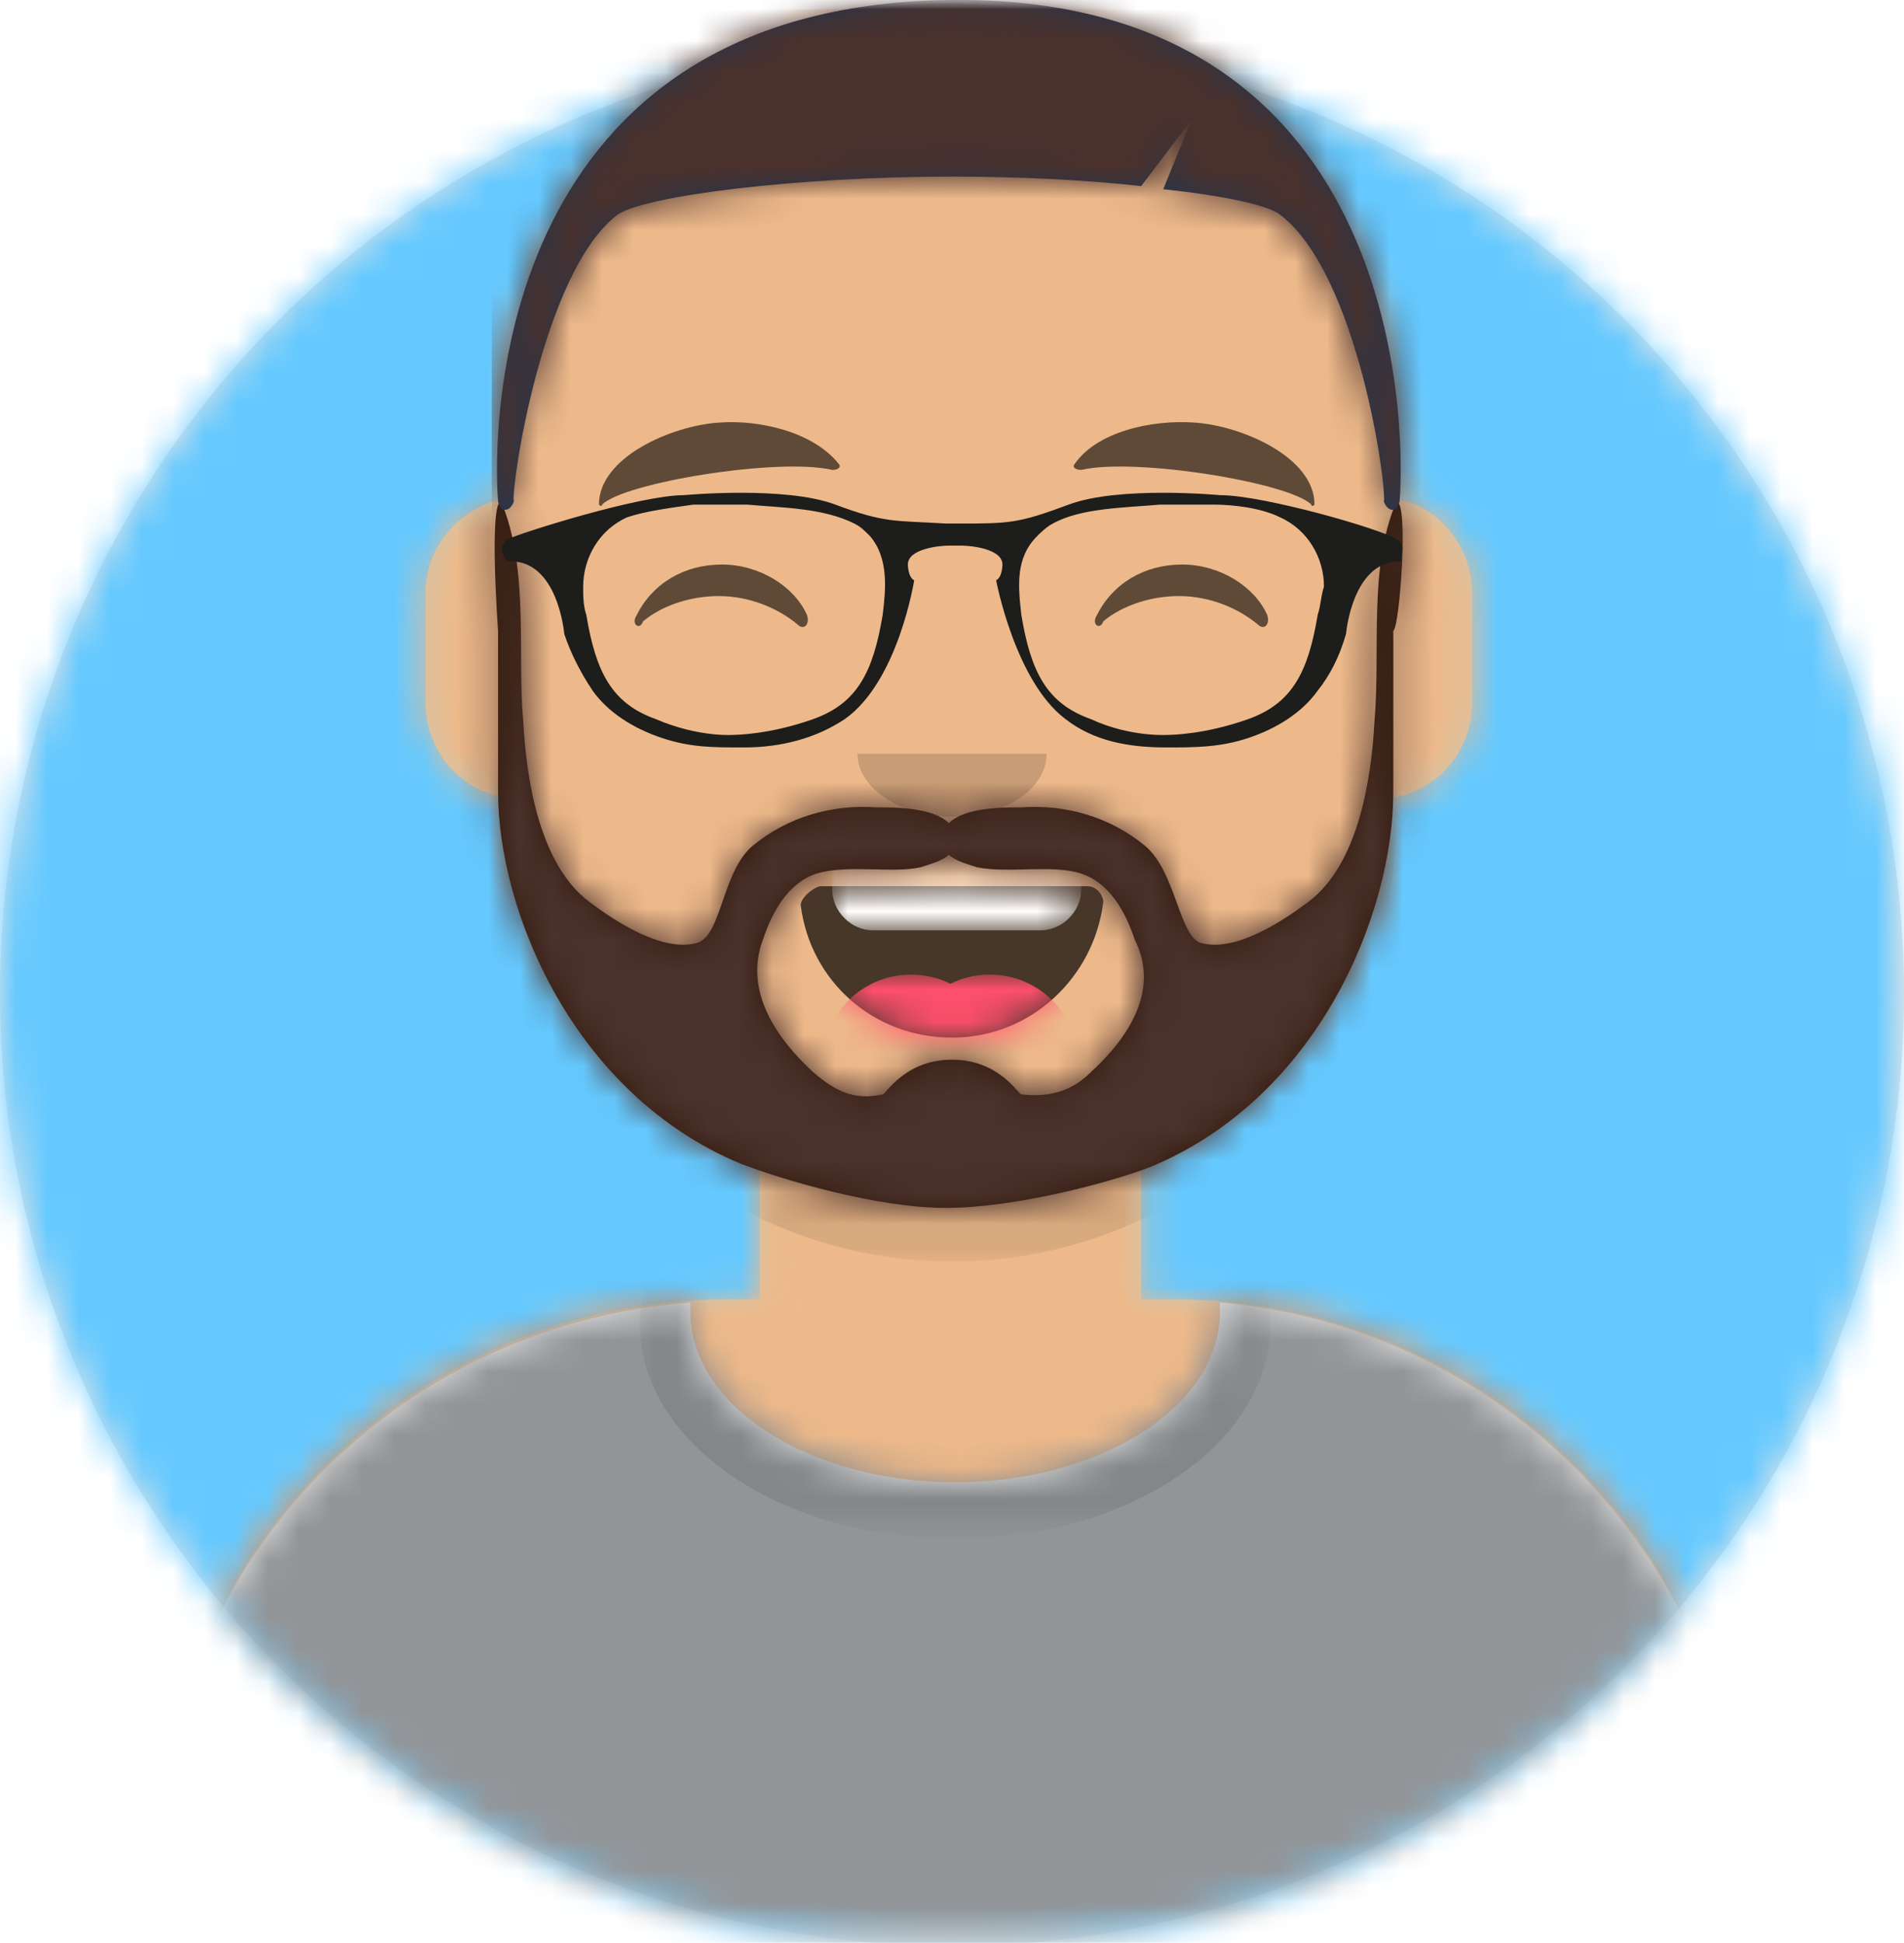 <?xml version="1.0" encoding="utf-8"?>
<!-- Generator: Adobe Illustrator 25.0.1, SVG Export Plug-In . SVG Version: 6.00 Build 0)  -->
<svg version="1.1" id="Layer_1" xmlns="http://www.w3.org/2000/svg" xmlns:xlink="http://www.w3.org/1999/xlink" x="0px" y="0px"
	 viewBox="0 0 60.4 61.6" style="enable-background:new 0 0 60.4 61.6;" xml:space="preserve">
<style type="text/css">
	.st0{fill-rule:evenodd;clip-rule:evenodd;fill:#E6E6E6;}
	.st1{filter:url(#Adobe_OpacityMaskFilter);}
	.st2{fill-rule:evenodd;clip-rule:evenodd;fill:#FFFFFF;}
	.st3{mask:url(#mask-2_1_);}
	.st4{fill-rule:evenodd;clip-rule:evenodd;fill:#65C9FF;}
	.st5{filter:url(#Adobe_OpacityMaskFilter_1_);}
	.st6{mask:url(#mask-4_1_);}
	.st7{fill-rule:evenodd;clip-rule:evenodd;fill:#D0C6AC;}
	.st8{filter:url(#Adobe_OpacityMaskFilter_2_);}
	.st9{mask:url(#mask-6_1_);}
	.st10{fill-rule:evenodd;clip-rule:evenodd;fill:#EDB98A;}
	.st11{filter:url(#Adobe_OpacityMaskFilter_3_);}
	.st12{mask:url(#mask-6_2_);fill-rule:evenodd;clip-rule:evenodd;fill-opacity:0.1;}
	.st13{filter:url(#Adobe_OpacityMaskFilter_4_);}
	.st14{mask:url(#react-mask-150_1_);}
	.st15{fill-rule:evenodd;clip-rule:evenodd;fill:#929598;}
	.st16{filter:url(#Adobe_OpacityMaskFilter_5_);}
	.st17{opacity:0.6;mask:url(#react-mask-150_2_);}
	.st18{fill-rule:evenodd;clip-rule:evenodd;fill-opacity:0.16;}
	.st19{fill-rule:evenodd;clip-rule:evenodd;fill-opacity:0.7;}
	.st20{filter:url(#Adobe_OpacityMaskFilter_6_);}
	.st21{mask:url(#react-mask-166_1_);fill-rule:evenodd;clip-rule:evenodd;fill:#FFFFFF;}
	.st22{filter:url(#Adobe_OpacityMaskFilter_7_);}
	.st23{mask:url(#react-mask-166_2_);}
	.st24{fill-rule:evenodd;clip-rule:evenodd;fill:#FF4F6D;}
	.st25{fill-rule:evenodd;clip-rule:evenodd;fill-opacity:0.6;}
	.st26{filter:url(#Adobe_OpacityMaskFilter_8_);}
	.st27{mask:url(#react-mask-96_1_);}
	.st28{fill-rule:evenodd;clip-rule:evenodd;fill:#331B0C;}
	.st29{filter:url(#Adobe_OpacityMaskFilter_9_);}
	.st30{mask:url(#react-mask-125_1_);}
	.st31{fill-rule:evenodd;clip-rule:evenodd;fill:#4A312C;}
	.st32{fill-rule:evenodd;clip-rule:evenodd;fill:#28354B;}
	.st33{filter:url(#Adobe_OpacityMaskFilter_10_);}
	.st34{mask:url(#react-mask-97_1_);}
	.st35{fill:#1D1D1B;}
</style>
<desc>Created with getavataaars.com</desc>
<g id="Avataaar_1_">
	<g id="Avataaar_x2F_Circle" transform="translate(-825, -1100)">
		<g transform="translate(825, 1100)">
			<g id="Circle" transform="translate(12, 40)">
				<g id="Circle-Background">
					<circle id="path-1_1_" class="st0" cx="18.2" cy="-8.5" r="30.2"/>
				</g>
				<defs>
					<filter id="Adobe_OpacityMaskFilter" filterUnits="userSpaceOnUse" x="-12" y="-38.7" width="60.4" height="60.4">
						<feColorMatrix  type="matrix" values="1 0 0 0 0  0 1 0 0 0  0 0 1 0 0  0 0 0 1 0"/>
					</filter>
				</defs>
				<mask maskUnits="userSpaceOnUse" x="-12" y="-38.7" width="60.4" height="60.4" id="mask-2_1_">
					<g class="st1">
						<circle id="path-1_2_" class="st2" cx="18.2" cy="-8.5" r="30.2"/>
					</g>
				</mask>
				<g id="Color_x2F_Palette_x2F_Blue-01" class="st3">
					<rect id="_xD83D__xDD8D_Color" x="-12" y="-38.7" class="st4" width="60.4" height="60.4"/>
				</g>
			</g>
			<g id="Mask">
			</g>
			<defs>
				<filter id="Adobe_OpacityMaskFilter_1_" filterUnits="userSpaceOnUse" x="-3" y="-0.2" width="85" height="71">
					<feColorMatrix  type="matrix" values="1 0 0 0 0  0 1 0 0 0  0 0 1 0 0  0 0 0 1 0"/>
				</filter>
			</defs>
			<mask maskUnits="userSpaceOnUse" x="-3" y="-0.2" width="85" height="71" id="mask-4_1_">
				<g class="st5">
					<path id="path-3_1_" class="st2" d="M0,31.5c0,16.7,13.5,30.2,30.2,30.2s30.2-13.5,30.2-30.2h3V-8.8H-3v40.3H0z"/>
				</g>
			</mask>
			<g id="Avataaar" class="st6">
				<g id="Body" transform="translate(32, 36)">
					<g>
						<path id="path-5_1_" class="st7" d="M4.2,0.6v4.6h1l0,0c10,0,18.1,8.1,18.1,18.1v2.3H-27v-2.3c0-10,8.1-18.1,18.1-18.1l0,0h1
							V0.6c-4.3-2.1-7.5-6.3-8-11.3c-1.5-0.2-2.6-1.5-2.6-3v-3.5c0-1.5,1.1-2.7,2.5-3v-1.6l0,0c0-7.8,6.3-14.1,14.1-14.1l0,0l0,0
							c7.8,0,14.1,6.3,14.1,14.1v1.6c1.4,0.2,2.5,1.5,2.5,3v3.5c0,1.5-1.1,2.8-2.6,3C11.7-5.6,8.6-1.4,4.2,0.6z"/>
					</g>
					<defs>
						<filter id="Adobe_OpacityMaskFilter_2_" filterUnits="userSpaceOnUse" x="-35" y="-35.7" width="66.4" height="61.4">
							<feColorMatrix  type="matrix" values="1 0 0 0 0  0 1 0 0 0  0 0 1 0 0  0 0 0 1 0"/>
						</filter>
					</defs>
					<mask maskUnits="userSpaceOnUse" x="-35" y="-35.7" width="66.4" height="61.4" id="mask-6_1_">
						<g class="st8">
							<path id="path-5_2_" class="st2" d="M4.2,0.6v4.6h1l0,0c10,0,18.1,8.1,18.1,18.1v2.3H-27v-2.3c0-10,8.1-18.1,18.1-18.1l0,0h1
								V0.6c-4.3-2.1-7.5-6.3-8-11.3c-1.5-0.2-2.6-1.5-2.6-3v-3.5c0-1.5,1.1-2.7,2.5-3v-1.6l0,0c0-7.8,6.3-14.1,14.1-14.1l0,0l0,0
								c7.8,0,14.1,6.3,14.1,14.1v1.6c1.4,0.2,2.5,1.5,2.5,3v3.5c0,1.5-1.1,2.8-2.6,3C11.7-5.6,8.6-1.4,4.2,0.6z"/>
						</g>
					</mask>
					<g id="Skin_x2F__xD83D__xDC76__xD83C__xDFFD_-03-Brown" class="st9">
						<g id="Color" transform="translate(-32, 0)">
							<rect x="-3" y="-35.7" class="st10" width="66.4" height="61.4"/>
						</g>
					</g>
					<defs>
						<filter id="Adobe_OpacityMaskFilter_3_" filterUnits="userSpaceOnUse" x="-15.9" y="-15.9" width="28.2" height="19.9">
							<feColorMatrix  type="matrix" values="1 0 0 0 0  0 1 0 0 0  0 0 1 0 0  0 0 0 1 0"/>
						</filter>
					</defs>
					<mask maskUnits="userSpaceOnUse" x="-15.9" y="-15.9" width="28.2" height="19.9" id="mask-6_2_">
						<g class="st11">
							<path id="path-5_3_" class="st2" d="M4.2,0.6v4.6h1l0,0c10,0,18.1,8.1,18.1,18.1v2.3H-27v-2.3c0-10,8.1-18.1,18.1-18.1l0,0h1
								V0.6c-4.3-2.1-7.5-6.3-8-11.3c-1.5-0.2-2.6-1.5-2.6-3v-3.5c0-1.5,1.1-2.7,2.5-3v-1.6l0,0c0-7.8,6.3-14.1,14.1-14.1l0,0l0,0
								c7.8,0,14.1,6.3,14.1,14.1v1.6c1.4,0.2,2.5,1.5,2.5,3v3.5c0,1.5-1.1,2.8-2.6,3C11.7-5.6,8.6-1.4,4.2,0.6z"/>
						</g>
					</mask>
					<path id="Neck-Shadow" class="st12" d="M12.3-15.9v5.8C12.3-2.3,6,4-1.8,4s-14.1-6.3-14.1-14.1v-5.8v3.8C-15.9-4.3-9.6,2-1.8,2
						s14.1-6.3,14.1-14.1V-15.9z"/>
				</g>
				<g id="Clothing_x2F_Shirt-Crew-Neck" transform="translate(0, 170)">
					<g id="Clothes">
						<path id="react-path-149_1_" class="st0" d="M38.7-128.7c9.3,0.8,16.6,8.6,16.6,18.1v2.3H5v-2.3c0-9.6,7.4-17.4,16.9-18.1
							c0,0.1,0,0.2,0,0.3c0,3,3.8,5.4,8.4,5.4s8.4-2.4,8.4-5.4C38.7-128.5,38.7-128.6,38.7-128.7z"/>
					</g>
					<defs>
						<filter id="Adobe_OpacityMaskFilter_4_" filterUnits="userSpaceOnUse" x="-3" y="-136" width="66.4" height="27.7">
							<feColorMatrix  type="matrix" values="1 0 0 0 0  0 1 0 0 0  0 0 1 0 0  0 0 0 1 0"/>
						</filter>
					</defs>
					<mask maskUnits="userSpaceOnUse" x="-3" y="-136" width="66.4" height="27.7" id="react-mask-150_1_">
						<g class="st13">
							<path id="react-path-149_2_" class="st2" d="M38.7-128.7c9.3,0.8,16.6,8.6,16.6,18.1v2.3H5v-2.3c0-9.6,7.4-17.4,16.9-18.1
								c0,0.1,0,0.2,0,0.3c0,3,3.8,5.4,8.4,5.4s8.4-2.4,8.4-5.4C38.7-128.5,38.7-128.6,38.7-128.7z"/>
						</g>
					</mask>
					<g id="Color_x2F_Palette_x2F_Gray-01" class="st14">
						<rect id="_xD83D__xDD8D_Color_1_" x="-3" y="-136" class="st15" width="66.4" height="27.7"/>
					</g>
					<defs>
						<filter id="Adobe_OpacityMaskFilter_5_" filterUnits="userSpaceOnUse" x="20.3" y="-134.8" width="19.9" height="13.5">
							<feColorMatrix  type="matrix" values="1 0 0 0 0  0 1 0 0 0  0 0 1 0 0  0 0 0 1 0"/>
						</filter>
					</defs>
					<mask maskUnits="userSpaceOnUse" x="20.3" y="-134.8" width="19.9" height="13.5" id="react-mask-150_2_">
						<g class="st16">
							<path id="react-path-149_3_" class="st2" d="M38.7-128.7c9.3,0.8,16.6,8.6,16.6,18.1v2.3H5v-2.3c0-9.6,7.4-17.4,16.9-18.1
								c0,0.1,0,0.2,0,0.3c0,3,3.8,5.4,8.4,5.4s8.4-2.4,8.4-5.4C38.7-128.5,38.7-128.6,38.7-128.7z"/>
						</g>
					</mask>
					<g id="Shadowy" class="st17">
						<g id="Hola-_xD83D__xDC4B__xD83C__xDFFC_" transform="translate(92, 4)">
							<ellipse class="st18" cx="-61.7" cy="-132" rx="10" ry="6.8"/>
						</g>
					</g>
				</g>
				<g id="Face" transform="translate(76, 82)">
					<g id="Mouth_x2F_Smile" transform="translate(2, 52)">
						<g id="Mouth">
							<path id="react-path-165_1_" class="st19" d="M-52.6-105.3c0.3,2.4,2.3,4.2,4.8,4.2c2.5,0,4.5-1.9,4.8-4.3
								c0-0.2-0.2-0.5-0.5-0.5c-3.7,0-6.6,0-8.5,0C-52.3-105.8-52.6-105.5-52.6-105.3z"/>
						</g>
						<defs>
							<filter id="Adobe_OpacityMaskFilter_6_" filterUnits="userSpaceOnUse" x="-51.6" y="-108.6" width="7.8" height="4">
								<feColorMatrix  type="matrix" values="1 0 0 0 0  0 1 0 0 0  0 0 1 0 0  0 0 0 1 0"/>
							</filter>
						</defs>
						<mask maskUnits="userSpaceOnUse" x="-51.6" y="-108.6" width="7.8" height="4" id="react-mask-166_1_">
							<g class="st20">
								<path id="react-path-165_2_" class="st2" d="M-52.6-105.3c0.3,2.4,2.3,4.2,4.8,4.2c2.5,0,4.5-1.9,4.8-4.3
									c0-0.2-0.2-0.5-0.5-0.5c-3.7,0-6.6,0-8.5,0C-52.3-105.8-52.6-105.5-52.6-105.3z"/>
							</g>
						</mask>
						<path id="Teeth" class="st21" d="M-50.3-108.6h5.3c0.7,0,1.3,0.6,1.3,1.3v1.5c0,0.7-0.6,1.3-1.3,1.3h-5.3
							c-0.7,0-1.3-0.6-1.3-1.3v-1.5C-51.6-108-51-108.6-50.3-108.6z"/>
						<defs>
							<filter id="Adobe_OpacityMaskFilter_7_" filterUnits="userSpaceOnUse" x="-51.8" y="-103.1" width="8.1" height="5.5">
								<feColorMatrix  type="matrix" values="1 0 0 0 0  0 1 0 0 0  0 0 1 0 0  0 0 0 1 0"/>
							</filter>
						</defs>
						<mask maskUnits="userSpaceOnUse" x="-51.8" y="-103.1" width="8.1" height="5.5" id="react-mask-166_2_">
							<g class="st22">
								<path id="react-path-165_3_" class="st2" d="M-52.6-105.3c0.3,2.4,2.3,4.2,4.8,4.2c2.5,0,4.5-1.9,4.8-4.3
									c0-0.2-0.2-0.5-0.5-0.5c-3.7,0-6.6,0-8.5,0C-52.3-105.8-52.6-105.5-52.6-105.3z"/>
							</g>
						</mask>
						<g id="Tongue" class="st23">
							<g transform="translate(38, 24)">
								<circle class="st24" cx="-87.1" cy="-124.3" r="2.8"/>
								<circle class="st24" cx="-84.6" cy="-124.3" r="2.8"/>
							</g>
						</g>
					</g>
					<g id="Nose_x2F_Default" transform="translate(28, 40)">
						<path id="Nose" class="st18" d="M-76.8-98.1c0,1.1,1.4,2,3,2l0,0c1.7,0,3-0.9,3-2"/>
					</g>
					<g id="Eyes_x2F_Happy-_xD83D__xDE01_" transform="translate(0, 8)">
						<path id="Squint" class="st25" d="M-55.8-70.5c0.5-1,1.5-1.6,2.7-1.6c1.2,0,2.3,0.7,2.7,1.6c0.1,0.3-0.1,0.5-0.3,0.3
							c-0.6-0.5-1.5-0.9-2.5-0.9c-0.9,0-1.8,0.3-2.4,0.8C-55.7-70-56-70.2-55.8-70.5z"/>
						<path id="Squint_1_" class="st25" d="M-41.2-70.5c0.5-1,1.5-1.6,2.7-1.6c1.2,0,2.3,0.7,2.7,1.6c0.1,0.3-0.1,0.5-0.3,0.3
							c-0.6-0.5-1.5-0.9-2.5-0.9c-0.9,0-1.8,0.3-2.4,0.8C-41.1-70-41.4-70.2-41.2-70.5z"/>
					</g>
					<g id="Eyebrow_x2F_Natural_x2F_Default-Natural">
						<path id="Eyebrow" class="st25" d="M-53.2-68.6c-1.5,0.1-3.8,1.1-3.8,2.6c0,0,0.1,0.1,0.1,0c0.7-0.7,5.6-1.5,7.3-1.1
							c0.2,0,0.3-0.1,0.2-0.2C-50.2-68.3-51.9-68.7-53.2-68.6"/>
						<path id="Eyebrow_1_" class="st25" d="M-38.1-68.6c1.5,0.1,3.8,1.1,3.8,2.6c0,0-0.1,0.1-0.1,0c-0.7-0.7-5.6-1.5-7.3-1.1
							c-0.2,0-0.3-0.1-0.2-0.2C-41.2-68.3-39.5-68.7-38.1-68.6"/>
					</g>
				</g>
				<g id="Top">
					<g id="Mask_1_">
					</g>
					<defs>
						<filter id="Adobe_OpacityMaskFilter_8_" filterUnits="userSpaceOnUse" x="1" y="-0.2" width="81" height="71">
							<feColorMatrix  type="matrix" values="1 0 0 0 0  0 1 0 0 0  0 0 1 0 0  0 0 0 1 0"/>
						</filter>
					</defs>
					<mask maskUnits="userSpaceOnUse" x="1" y="-0.2" width="81" height="71" id="react-mask-96_1_">
						<g class="st26">
							<rect id="react-path-98_1_" x="-3" y="-8.8" class="st2" width="66.4" height="70.4"/>
						</g>
					</mask>
					<g id="Top_x2F_Short-Hair_x2F_The-Caesar-_x2B_-Side-Part" class="st27">
						<g transform="translate(-1, 0)">
							<g id="Facial-Hair_x2F_Beard-Light" transform="translate(49, 72)">
								<g id="Lite-Beard">
									<path id="react-path-126_1_" class="st28" d="M-13.4-38c-0.6,0.6-1.3,0.8-2.2,0.7c-0.1,0-0.7-1.1-2.2-1.1
										c-1.5,0-2.1,1.1-2.2,1.1c-0.9,0.2-1.5-0.1-2.2-0.7c-1.2-1.1-2.2-2.6-1.6-4.2c0.3-0.9,0.8-1.8,1.7-2.1c1-0.3,2.4,0,3.3-0.2
										c0.3-0.1,0.7-0.2,0.9-0.4c0.2,0.2,0.6,0.3,0.9,0.4c1,0.2,2.4-0.1,3.3,0.2c0.9,0.3,1.4,1.2,1.7,2.1
										C-11.2-40.6-12.2-39.1-13.4-38 M-3.7-56.1c-0.9,2.1-0.5,4.7-0.7,7c-0.1,1.8-0.5,4.5-2.1,5.7c-0.8,0.6-2.3,1.6-3.4,1.3
										c-0.7-0.2-0.8-2.3-1.8-3.1c-1.1-0.9-2.5-1.3-3.9-1.2c-0.6,0-1.8,0-2.3,0.5c-0.5-0.5-1.7-0.5-2.3-0.5
										c-1.4-0.1-2.8,0.3-3.9,1.2c-1,0.8-1,2.9-1.8,3.1c-1.1,0.3-2.6-0.7-3.4-1.3c-1.6-1.2-2-3.9-2.1-5.7c-0.2-2.2,0.2-4.8-0.7-7
										c-0.4,0-0.1,4.1-0.1,4.1v5.1c0,3.8,2.4,9.6,7.7,11.8c1.3,0.5,4.3,1.4,6.5,1.4s5.2-0.8,6.5-1.3c5.3-2.2,7.7-8,7.7-11.9v-5.1
										C-3.6-52.1-3.3-56.1-3.7-56.1"/>
								</g>
								<defs>
									<filter id="Adobe_OpacityMaskFilter_9_" filterUnits="userSpaceOnUse" x="-47" y="-62.7" width="66.4" height="61.4">
										<feColorMatrix  type="matrix" values="1 0 0 0 0  0 1 0 0 0  0 0 1 0 0  0 0 0 1 0"/>
									</filter>
								</defs>
								<mask maskUnits="userSpaceOnUse" x="-47" y="-62.7" width="66.4" height="61.4" id="react-mask-125_1_">
									<g class="st29">
										<path id="react-path-126_2_" class="st2" d="M-13.4-38c-0.6,0.6-1.3,0.8-2.2,0.7c-0.1,0-0.7-1.1-2.2-1.1
											c-1.5,0-2.1,1.1-2.2,1.1c-0.9,0.2-1.5-0.1-2.2-0.7c-1.2-1.1-2.2-2.6-1.6-4.2c0.3-0.9,0.8-1.8,1.7-2.1c1-0.3,2.4,0,3.3-0.2
											c0.3-0.1,0.7-0.2,0.9-0.4c0.2,0.2,0.6,0.3,0.9,0.4c1,0.2,2.4-0.1,3.3,0.2c0.9,0.3,1.4,1.2,1.7,2.1
											C-11.2-40.6-12.2-39.1-13.4-38 M-3.7-56.1c-0.9,2.1-0.5,4.7-0.7,7c-0.1,1.8-0.5,4.5-2.1,5.7c-0.8,0.6-2.3,1.6-3.4,1.3
											c-0.7-0.2-0.8-2.3-1.8-3.1c-1.1-0.9-2.5-1.3-3.9-1.2c-0.6,0-1.8,0-2.3,0.5c-0.5-0.5-1.7-0.5-2.3-0.5
											c-1.4-0.1-2.8,0.3-3.9,1.2c-1,0.8-1,2.9-1.8,3.1c-1.1,0.3-2.6-0.7-3.4-1.3c-1.6-1.2-2-3.9-2.1-5.7c-0.2-2.2,0.2-4.8-0.7-7
											c-0.4,0-0.1,4.1-0.1,4.1v5.1c0,3.8,2.4,9.6,7.7,11.8c1.3,0.5,4.3,1.4,6.5,1.4s5.2-0.8,6.5-1.3c5.3-2.2,7.7-8,7.7-11.9
											v-5.1C-3.6-52.1-3.3-56.1-3.7-56.1"/>
									</g>
								</mask>
								<g id="Color_x2F_Hair_x2F_Brown" class="st30">
									<g id="Color_1_" transform="translate(-32, 0)">
										<rect x="-15" y="-62.7" class="st31" width="66.4" height="61.4"/>
									</g>
								</g>
							</g>
							<g id="Hair" transform="translate(75, 34)">
								<g id="Caesar">
									<path id="react-path-99_1_" class="st32" d="M-37.8-28.1c-1.8-0.2-3.9-0.3-6-0.3c-4.9,0-9.7,0.6-10.6,1.2
										c-2.4,1.8-3.4,8.7-3.3,9.1c-0.1,0.3-0.4,0.4-0.5,0c-0.2-2.6,0-15.7,14.3-15.9s14.5,13.3,14.3,15.9c-0.1,0.4-0.4,0.3-0.5,0
										c0.1-0.4-0.8-7.2-3.3-9.1c-0.4-0.3-1.8-0.6-3.7-0.8l0.9-2.2L-37.8-28.1z"/>
								</g>
								<defs>
									<filter id="Adobe_OpacityMaskFilter_10_" filterUnits="userSpaceOnUse" x="-58.4" y="-34.2" width="66.4" height="70.4">
										<feColorMatrix  type="matrix" values="1 0 0 0 0  0 1 0 0 0  0 0 1 0 0  0 0 0 1 0"/>
									</filter>
								</defs>
								<mask maskUnits="userSpaceOnUse" x="-58.4" y="-34.2" width="66.4" height="70.4" id="react-mask-97_1_">
									<g class="st33">
										<path id="react-path-99_2_" class="st2" d="M-37.8-28.1c-1.8-0.2-3.9-0.3-6-0.3c-4.9,0-9.7,0.6-10.6,1.2
											c-2.4,1.8-3.4,8.7-3.3,9.1c-0.1,0.3-0.4,0.4-0.5,0c-0.2-2.6,0-15.7,14.3-15.9s14.5,13.3,14.3,15.9c-0.1,0.4-0.4,0.3-0.5,0
											c0.1-0.4-0.8-7.2-3.3-9.1c-0.4-0.3-1.8-0.6-3.7-0.8l0.9-2.2L-37.8-28.1z"/>
									</g>
								</mask>
								<g id="Skin_x2F__xD83D__xDC76__xD83C__xDFFD_-03-Brown_1_" class="st34">
									<g id="Color_2_" transform="translate(0, 0) ">
										<rect x="-58.4" y="-34.2" class="st31" width="66.4" height="70.4"/>
									</g>
								</g>
							</g>
						</g>
					</g>
				</g>
			</g>
		</g>
	</g>
</g>
<path class="st35" d="M44.3,17.1c-0.4-0.3-4.2-1.4-5.6-1.4c0,0-3.2-0.3-4.8,0.3c-1.6,0.6-1.9,0.6-3.5,0.6c0,0-0.1,0-0.2,0
	c-0.1,0-0.2,0-0.2,0c-1.6-0.1-1.9,0-3.5-0.6c-1.6-0.6-4.8-0.3-4.8-0.3c-1.4,0-5.2,1.2-5.6,1.4c-0.4,0.3,0,0.7,0,0.7
	c1.6-0.1,1.8,2.3,1.8,2.3c0.2,0.6,0.5,1.2,0.9,1.8c0.5,0.7,1.3,1.2,2.2,1.5c0.9,0.3,1.6,0.3,2.6,0.3c1.2,0,2.3-0.3,3.2-0.9
	c1.7-1.2,2.2-4.4,2.2-4.4c-0.2-0.1-0.2-0.5-0.2-0.5c0-0.5,1-0.6,1.3-0.6c0,0,0.1,0,0.2,0c0.1,0,0.1,0,0.2,0c0.3,0,1.3,0.1,1.3,0.6
	c0,0,0,0.4-0.2,0.5c0,0,0.6,3.2,2.2,4.4c0.9,0.7,2,0.9,3.2,0.9c0.9,0,1.7,0,2.6-0.3c0.9-0.3,1.7-0.8,2.2-1.5
	c0.4-0.5,0.7-1.1,0.9-1.8c0,0,0.2-2.4,1.8-2.3C44.3,17.8,44.7,17.3,44.3,17.1z M28,19.5c-0.3,1.8-0.8,2.8-2.2,3.3
	c-1.4,0.5-2.5,0.5-2.5,0.5s-1.1,0.1-2.5-0.5c-1.4-0.5-1.9-1.5-2.2-3.3c-0.1-0.3-0.1-0.6-0.1-0.9c0-0.9,0.5-1.8,1.4-2.2
	c0.6-0.2,1.4-0.3,2.1-0.4c0.4,0,0.8,0,1.3,0c0.1,0,0.3,0,0.4,0c1.1,0.1,2.4,0.1,3.4,0.6c0.2,0.1,0.3,0.2,0.5,0.4
	C28.2,17.7,28.1,18.7,28,19.5z M41.8,19.5c-0.3,1.8-0.8,2.8-2.2,3.3c-1.4,0.5-2.5,0.5-2.5,0.5s-1.2,0.1-2.5-0.5
	c-1.4-0.5-1.9-1.5-2.2-3.3c-0.1-0.9-0.2-1.8,0.5-2.5c0.1-0.1,0.3-0.3,0.5-0.4c0.9-0.5,2.3-0.5,3.4-0.6c0.1,0,0.3,0,0.4,0
	c0.4,0,0.8,0,1.3,0c0.6,0,1.5,0.1,2.1,0.4c0.9,0.4,1.4,1.3,1.4,2.2C41.9,18.9,41.9,19.2,41.8,19.5z"/>
</svg>
